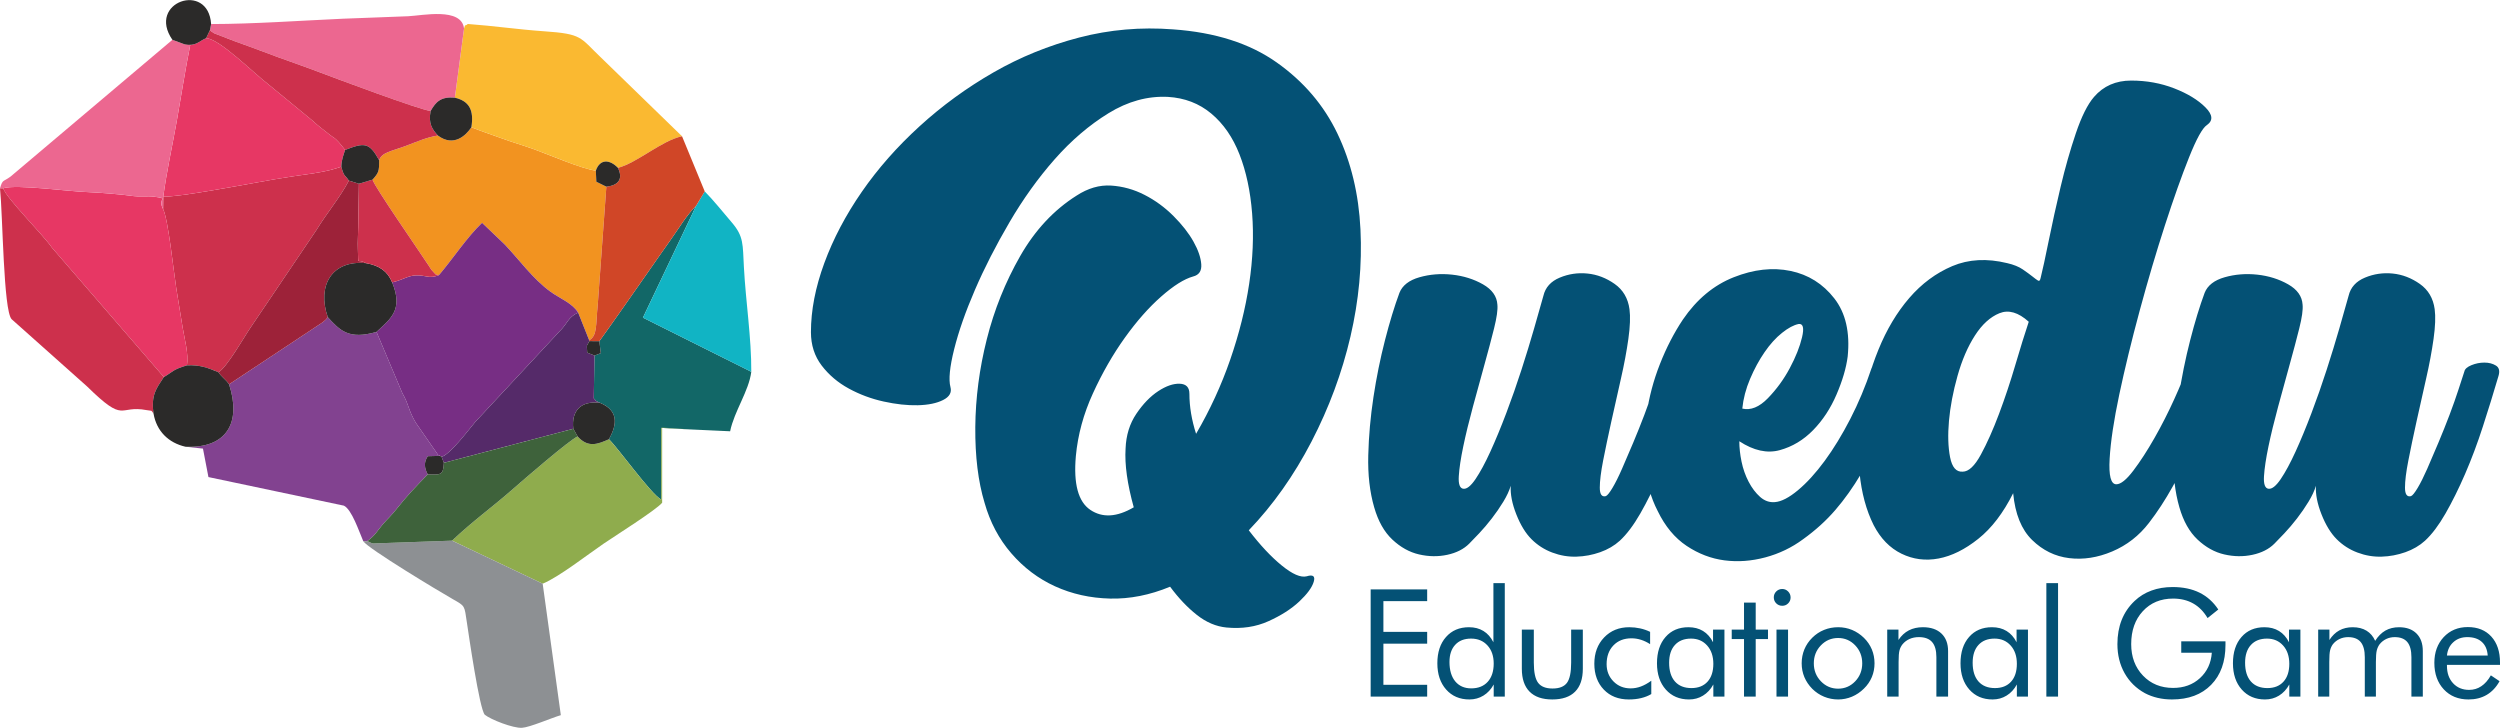 <?xml version="1.0" encoding="UTF-8"?>
<!DOCTYPE svg PUBLIC "-//W3C//DTD SVG 1.1//EN" "http://www.w3.org/Graphics/SVG/1.1/DTD/svg11.dtd">
<!-- Creator: CorelDRAW 2018 (64-Bit Evaluation Version) -->
<svg xmlns="http://www.w3.org/2000/svg" xml:space="preserve" width="1439px" height="419px" version="1.1" style="shape-rendering:geometricPrecision; text-rendering:geometricPrecision; image-rendering:optimizeQuality; fill-rule:evenodd; clip-rule:evenodd"
viewBox="0 0 1265.63 368.4"
 xmlns:xlink="http://www.w3.org/1999/xlink">
 <defs>
  <style type="text/css">
   <![CDATA[
    .fil10 {fill:#11B4C4}
    .fil5 {fill:#126767}
    .fil15 {fill:#2B2A29}
    .fil13 {fill:#3E623B}
    .fil12 {fill:#552A69}
    .fil2 {fill:#772E84}
    .fil0 {fill:#824290}
    .fil8 {fill:#8D9093}
    .fil7 {fill:#8FAC4D}
    .fil14 {fill:#9D2239}
    .fil4 {fill:#CD304C}
    .fil11 {fill:#D04627}
    .fil6 {fill:#E73764}
    .fil9 {fill:#EC6790}
    .fil1 {fill:#F29320}
    .fil3 {fill:#FAB931}
    .fil16 {fill:#045175;fill-rule:nonzero}
   ]]>
  </style>
 </defs>
 <g id="Layer_x0020_1">
  <g id="_1803681476576">
   <g>
    <path class="fil0" d="M115.96 194.5c6.26,19.1 -0.93,32.5 -22.02,31.61l8.81 0.94 2.77 14.41 68.57 14.47c4,1.92 7.63,12.97 9.83,18.03l2.05 -0.09c4.47,-3.37 4.62,-4.77 7.66,-8.28 2.93,-3.38 4.74,-4.89 7.36,-8.25 4.6,-5.91 10.1,-11.67 15.55,-17.23 -1.7,-3.29 -2.07,-6.02 0.01,-9.21l6.27 -0.17c-0.31,-0.18 -0.82,-0.69 -0.98,-0.41l-11.39 -16.42c-3.91,-6.65 -3.18,-8.67 -6.77,-14.95l-13.08 -30.98c-13.98,4.04 -18.41,-0.62 -24.66,-7.46 -1.35,1.64 -0.52,0.86 -2.57,2.58l-47.41 31.41z"/>
    <path class="fil1" d="M221.67 68.55c-5.7,0.88 -11.14,3.34 -16.27,5.27 -7.18,2.7 -12.17,3.21 -13.45,7.25 0.02,5.7 -0.26,6.32 -3.37,9.83 1.02,3.6 23.23,35.56 28.56,43.69 0.73,1.1 0.97,1.75 2.07,2.82 2.22,2.15 0.03,1 2.99,1.84 7.06,-8.3 14.12,-19.11 21.84,-26.51l11.56 11.05c7,7.33 14.18,17.4 23.13,23.86 4.65,3.36 11.01,5.75 13.96,10.53l5.59 14.03c4.22,-2.45 3.27,-7.73 4.33,-17.91l4.36 -59.85 -5.07 -2.51 -0.26 -5.6c-7.19,-0.93 -23.26,-7.93 -31.14,-10.78 -6.28,-2.29 -10.97,-3.54 -16.36,-5.54 -5.19,-1.93 -10.43,-3.6 -15.51,-5.64 -2.72,4.07 -8.89,10.18 -16.96,4.17z"/>
    <path class="fil2" d="M222.2 139.25c-5.29,2.01 -6.64,-0.15 -11.72,0.1 -4.2,0.21 -6.93,2.45 -11.96,3.53 5.81,14.07 -0.94,18.51 -7.92,25.09l13.08 30.98c3.59,6.28 2.86,8.3 6.77,14.95l11.39 16.42c0.16,-0.28 0.67,0.23 0.98,0.41l0.73 0.48c4.33,-1.21 13.67,-13.65 16.95,-17.56l42.89 -46.09c4.01,-3.93 4.06,-6.97 9.3,-9.38 -2.95,-4.78 -9.31,-7.17 -13.96,-10.53 -8.95,-6.46 -16.13,-16.53 -23.13,-23.86l-11.56 -11.05c-7.72,7.4 -14.78,18.21 -21.84,26.51z"/>
    <path class="fil3" d="M234.92 14.42l-4.64 34.98c7.13,1.68 9.79,6.13 8.35,14.98 5.08,2.04 10.32,3.71 15.51,5.64 5.39,2 10.08,3.25 16.36,5.54 7.88,2.85 23.95,9.85 31.14,10.78 2.08,-6.03 6.99,-5.78 11.2,-1.42 9.73,-2.52 22.21,-13.89 32.44,-15.99l-41.47 -40.28c-10.27,-9.79 -8.92,-11.54 -28.43,-12.88 -12.88,-0.89 -25.6,-2.75 -38.56,-3.69 -1.82,1.64 -1.02,-0.58 -1.9,2.34z"/>
    <path class="fil4" d="M82.66 99.44l-0.08 6.37c2.61,5.21 5.31,31.46 6.65,39.99 1.12,7.19 2.15,13.32 3.21,19.8 0.95,5.78 3.19,13.7 2.17,19.31 6.64,-0.39 11.13,1.44 15.96,3.48 4.35,-2.42 13.22,-18.26 16.56,-23.05l33.01 -48.86c5.27,-8.66 12.01,-16.55 16.48,-25.09 -2.02,-3.11 -2.42,-1.67 -3.83,-7.07 -7.71,2.77 -15.28,3.52 -23.59,4.75 -7.41,1.09 -12.81,2.1 -20.52,3.48 -7.73,1.38 -40.43,7.53 -46.02,6.89z"/>
    <path class="fil5" d="M303.42 172.69l0.73 6.05 -3.19 1.2 -0.36 21.68c1.89,1.8 -0.2,0.72 3.24,2.3 9.21,3.84 8.75,10.76 4.42,18.39 4.54,4.3 21.21,27.68 26.49,30.56l0 -36.31 14.45 0.77 20.43 0.95c2.05,-10.1 9.51,-20.4 10.71,-30.11l-54.86 -27.41 26.98 -56.74c-4.92,4.89 -8.69,11.4 -12.89,17.26 -4.3,6 -7.61,10.89 -11.9,16.99 -7.73,11 -16.32,23.43 -24.25,34.42z"/>
    <path class="fil6" d="M82.94 190.82c4.97,-2.83 4.02,-3.57 11.67,-5.91 1.02,-5.61 -1.22,-13.53 -2.17,-19.31 -1.06,-6.48 -2.09,-12.61 -3.21,-19.8 -1.34,-8.53 -4.04,-34.78 -6.65,-39.99 -3.1,-5.8 3.47,-5.19 -4.71,-6.31 -3.23,-0.45 -6.87,0.3 -11.81,-0.48 -4.03,-0.63 -16.68,-1.67 -20.86,-1.78 -10.21,-0.29 -36.58,-4.11 -43.6,-1.99 1.76,5.27 20.14,23.42 24.73,30.12l56.61 65.45z"/>
    <path class="fil6" d="M93.48 22.38l2.88 0.15c-2.66,13.03 -4.46,25.21 -6.87,38.73 -2.36,13.18 -5.01,24.95 -6.83,38.18 5.59,0.64 38.29,-5.51 46.02,-6.89 7.71,-1.38 13.11,-2.39 20.52,-3.48 8.31,-1.23 15.88,-1.98 23.59,-4.75 0.1,-3.75 1.23,-6.16 1.92,-8.46 -0.66,-0.85 -2.37,-3.05 -3.24,-3.99 -2.55,-2.75 -2.2,-1.83 -4.71,-3.86 -3.29,-2.65 -5.44,-4.09 -8.57,-7.03l-22.49 -18.48c-6.82,-5.15 -24.65,-23.01 -31.34,-23.24 -3.78,1.6 -5.12,4.24 -10.88,3.12z"/>
    <path class="fil7" d="M308.26 222.31c-5.76,2.58 -10.56,4.43 -15.84,-1.41 -4.1,1.73 -27.87,22.32 -32.67,26.54 -10.51,9.25 -20.26,16.13 -30.89,26.21l45.87 21.79c8.3,-3.42 22.95,-14.89 30.84,-20.26 5.85,-3.99 26.62,-17.05 29.65,-20.73l0 -38.06 13.98 0.94 -14.45 -0.77 0 36.31c-5.28,-2.88 -21.95,-26.26 -26.49,-30.56z"/>
    <path class="fil8" d="M274.73 295.44l-45.87 -21.79 -40.05 1.43c-0.33,-0.07 -0.74,-0.26 -1,-0.33l-1.84 -0.88 -2.05 0.09c2.46,3.76 38.47,25.41 45.24,29.26 6.54,3.71 5.87,3.19 7.22,12 0.86,5.63 6.32,43.68 9.04,46.56 3.04,2.47 14.32,6.88 18.84,6.61 4.03,-0.24 14.96,-5.03 19.66,-6.4l-9.19 -66.55z"/>
    <path class="fil4" d="M77.73 209.35c-1.33,-9.52 1.41,-12.7 5.21,-18.53l-56.61 -65.45c-4.59,-6.7 -22.97,-24.85 -24.73,-30.12l-1.6 0c1.42,13.48 1.71,61.85 5.88,66.28l38.2 34.05c19.66,19.27 15.58,9.22 30.18,11.99 2.92,0.55 2.05,-0.26 3.47,1.78z"/>
    <path class="fil9" d="M0 95.25l1.6 0c7.02,-2.12 33.39,1.7 43.6,1.99 4.18,0.11 16.83,1.15 20.86,1.78 4.94,0.78 8.58,0.03 11.81,0.48 8.18,1.12 1.61,0.51 4.71,6.31l0.08 -6.37c1.82,-13.23 4.47,-25 6.83,-38.18 2.41,-13.52 4.21,-25.7 6.87,-38.73l-2.88 -0.15 -6.2 -2.29 -81.95 69.25c-3.86,2.84 -3.95,1.25 -5.33,5.91z"/>
    <path class="fil9" d="M106.88 12.12l-0.58 3.06c0.68,0.67 0.54,0.7 2.15,1.64l10.51 4.05c4.77,1.79 9.09,3.2 14.11,5.15 9.12,3.54 18.49,6.61 28.2,10.31 8.4,3.19 51.23,19.24 56.74,19.8 2.67,-4.68 5.19,-7.35 12.27,-6.73l4.64 -34.98c-1.22,-10.92 -21.17,-6.58 -28.26,-6.26 -10.91,0.5 -22.01,0.77 -32.89,1.25 -21.94,0.99 -45.13,2.67 -66.89,2.71z"/>
    <path class="fil10" d="M352.46 104.02l-26.98 56.74 54.86 27.41c0.1,-17.03 -2.8,-35.54 -3.73,-52.84 -0.64,-11.82 -0.02,-15.64 -6.16,-22.8 -4.59,-5.36 -9.32,-11.3 -13.68,-15.69l-4.31 7.18z"/>
    <path class="fil11" d="M312.84 84.92c2.87,5.98 -0.12,8.89 -5.87,9.53l-4.36 59.85c-1.06,10.18 -0.11,15.46 -4.33,17.91l0.1 0.43 5.04 0.05c7.93,-10.99 16.52,-23.42 24.25,-34.42 4.29,-6.1 7.6,-10.99 11.9,-16.99 4.2,-5.86 7.97,-12.37 12.89,-17.26l4.31 -7.18 -11.49 -27.91c-10.23,2.1 -22.71,13.47 -32.44,15.99z"/>
    <path class="fil12" d="M223.55 231.21l1.17 3.03 65.52 -17.24c-1.1,-9.24 4.05,-14.39 13.6,-13.08 -3.44,-1.58 -1.35,-0.5 -3.24,-2.3l0.36 -21.68 -3.68 -1.48c-0.2,-4.86 -0.57,-2.51 1.1,-5.82l-0.1 -0.43 -5.59 -14.03c-5.24,2.41 -5.29,5.45 -9.3,9.38l-42.89 46.09c-3.28,3.91 -12.62,16.35 -16.95,17.56z"/>
    <path class="fil13" d="M224.72 234.24c-0.31,6.41 -1.71,6.07 -8.18,5.87 -5.45,5.56 -10.95,11.32 -15.55,17.23 -2.62,3.36 -4.43,4.87 -7.36,8.25 -3.04,3.51 -3.19,4.91 -7.66,8.28l1.84 0.88c0.26,0.07 0.67,0.26 1,0.33l40.05 -1.43c10.63,-10.08 20.38,-16.96 30.89,-26.21 4.8,-4.22 28.57,-24.81 32.67,-26.54l-2.18 -3.9 -65.52 17.24z"/>
    <path class="fil4" d="M104.36 19.26c6.69,0.23 24.52,18.09 31.34,23.24l22.49 18.48c3.13,2.94 5.28,4.38 8.57,7.03 2.51,2.03 2.16,1.11 4.71,3.86 0.87,0.94 2.58,3.14 3.24,3.99 9.9,-3.89 12.26,-3.79 17.24,5.21 1.28,-4.04 6.27,-4.55 13.45,-7.25 5.13,-1.93 10.57,-4.39 16.27,-5.27 -2.82,-3.1 -4.91,-5.98 -3.66,-12.42 -5.51,-0.56 -48.34,-16.61 -56.74,-19.8 -9.71,-3.7 -19.08,-6.77 -28.2,-10.31 -5.02,-1.95 -9.34,-3.36 -14.11,-5.15l-10.51 -4.05c-1.61,-0.94 -1.47,-0.97 -2.15,-1.64l-1.94 4.08z"/>
    <path class="fil14" d="M110.57 188.39c2.14,3 3.44,3.28 5.39,6.11l47.41 -31.41c2.05,-1.72 1.22,-0.94 2.57,-2.58 -5.54,-16.01 2.12,-28.97 19.28,-27.36 -4.86,-2.81 -3.61,2.25 -4.06,-7.26 -0.15,-3.22 0.15,-7.64 0.19,-11 0.1,-7.32 0.24,-14.63 0.35,-21.94l-5.08 -1.56c-4.47,8.54 -11.21,16.43 -16.48,25.09l-33.01 48.86c-3.34,4.79 -12.21,20.63 -16.56,23.05z"/>
    <path class="fil15" d="M82.94 190.82c-3.8,5.83 -6.54,9.01 -5.21,18.53 1.53,8.84 7.53,14.79 16.21,16.76 21.09,0.89 28.28,-12.51 22.02,-31.61 -1.95,-2.83 -3.25,-3.11 -5.39,-6.11 -4.83,-2.04 -9.32,-3.87 -15.96,-3.48 -7.65,2.34 -6.7,3.08 -11.67,5.91z"/>
    <path class="fil15" d="M165.94 160.51c6.25,6.84 10.68,11.5 24.66,7.46 6.98,-6.58 13.73,-11.02 7.92,-25.09 -2.26,-5.52 -6.34,-8.53 -13.3,-9.73 -17.16,-1.61 -24.82,11.35 -19.28,27.36z"/>
    <path class="fil4" d="M181.7 92.95c-0.11,7.31 -0.25,14.62 -0.35,21.94 -0.04,3.36 -0.34,7.78 -0.19,11 0.45,9.51 -0.8,4.45 4.06,7.26 6.96,1.2 11.04,4.21 13.3,9.73 5.03,-1.08 7.76,-3.32 11.96,-3.53 5.08,-0.25 6.43,1.91 11.72,-0.1 -2.96,-0.84 -0.77,0.31 -2.99,-1.84 -1.1,-1.07 -1.34,-1.72 -2.07,-2.82 -5.33,-8.13 -27.54,-40.09 -28.56,-43.69l-6.88 2.05z"/>
    <path class="fil15" d="M87.28 20.09l6.2 2.29c5.76,1.12 7.1,-1.52 10.88,-3.12l1.94 -4.08 0.58 -3.06c-1.44,-21.83 -32.76,-11.09 -19.6,7.97z"/>
    <path class="fil15" d="M218.01 56.13c-1.25,6.44 0.84,9.32 3.66,12.42 8.07,6.01 14.24,-0.1 16.96,-4.17 1.44,-8.85 -1.22,-13.3 -8.35,-14.98 -7.08,-0.62 -9.6,2.05 -12.27,6.73z"/>
    <path class="fil15" d="M290.24 217l2.18 3.9c5.28,5.84 10.08,3.99 15.84,1.41 4.33,-7.63 4.79,-14.55 -4.42,-18.39 -9.55,-1.31 -14.7,3.84 -13.6,13.08z"/>
    <path class="fil15" d="M174.71 75.86c-0.69,2.3 -1.82,4.71 -1.92,8.46 1.41,5.4 1.81,3.96 3.83,7.07l5.08 1.56 6.88 -2.05c3.11,-3.51 3.39,-4.13 3.37,-9.83 -4.98,-9 -7.34,-9.1 -17.24,-5.21z"/>
    <path class="fil15" d="M301.64 86.34l0.26 5.6 5.07 2.51c5.75,-0.64 8.74,-3.55 5.87,-9.53 -4.21,-4.36 -9.12,-4.61 -11.2,1.42z"/>
    <path class="fil15" d="M216.54 240.11c6.47,0.2 7.87,0.54 8.18,-5.87l-1.17 -3.03 -0.73 -0.48 -6.27 0.17c-2.08,3.19 -1.71,5.92 -0.01,9.21z"/>
    <path class="fil15" d="M300.96 179.94l3.19 -1.2 -0.73 -6.05 -5.04 -0.05c-1.67,3.31 -1.3,0.96 -1.1,5.82l3.68 1.48z"/>
   </g>
   <g>
    <path class="fil16" d="M602.14 199.27c0,6.52 1.13,13.28 3.38,20.29 7.02,-12.02 12.78,-24.54 17.29,-37.57 4.5,-13.02 7.7,-25.8 9.58,-38.32 1.88,-12.52 2.38,-24.42 1.5,-35.69 -0.88,-11.27 -3.01,-21.23 -6.39,-29.87 -3.38,-8.64 -8.14,-15.53 -14.27,-20.66 -6.14,-5.14 -13.47,-7.95 -21.98,-8.46 -10.27,-0.5 -20.29,2.26 -30.06,8.27 -9.77,6.01 -18.85,13.78 -27.24,23.29 -8.39,9.52 -16.03,20.17 -22.91,31.94 -6.89,11.77 -12.72,23.17 -17.47,34.19 -4.76,11.02 -8.27,21.04 -10.52,30.05 -2.26,9.02 -2.88,15.41 -1.88,19.16 0.75,2.76 -0.5,4.95 -3.76,6.58 -3.25,1.63 -7.51,2.5 -12.77,2.63 -5.26,0.12 -11.02,-0.5 -17.28,-1.88 -6.27,-1.38 -12.15,-3.57 -17.66,-6.58 -5.51,-3 -10.08,-6.88 -13.72,-11.64 -3.63,-4.76 -5.44,-10.4 -5.44,-16.91 0,-11.02 2.25,-22.66 6.76,-34.94 4.51,-12.27 10.83,-24.29 18.97,-36.06 8.14,-11.78 17.91,-22.86 29.31,-33.26 11.39,-10.39 23.85,-19.47 37.38,-27.23 13.52,-7.77 27.99,-13.65 43.39,-17.66 15.41,-4.01 31.25,-5.38 47.53,-4.13 21.29,1.5 38.76,7.07 52.41,16.72 13.65,9.64 23.92,21.66 30.8,36.06 6.89,14.4 10.77,30.56 11.65,48.47 0.88,17.91 -0.81,36 -5.07,54.29 -4.26,18.28 -10.83,36 -19.72,53.16 -8.9,17.15 -19.48,32.12 -31.75,44.89 5.76,7.52 11.33,13.47 16.72,17.85 5.38,4.38 9.58,6.2 12.58,5.45 3.26,-1.01 4.45,-0.07 3.57,2.81 -0.87,2.88 -3.32,6.2 -7.32,9.96 -4.01,3.76 -9.21,7.08 -15.6,9.96 -6.38,2.88 -13.46,3.94 -21.22,3.19 -5.26,-0.5 -10.27,-2.63 -15.03,-6.39 -4.76,-3.75 -9.27,-8.51 -13.53,-14.27 -10.26,4.25 -20.41,6.26 -30.43,6.01 -10.02,-0.25 -19.28,-2.32 -27.8,-6.2 -8.51,-3.88 -15.9,-9.46 -22.16,-16.72 -6.27,-7.26 -10.77,-15.78 -13.53,-25.55 -3.26,-10.77 -4.82,-23.54 -4.7,-38.32 0.13,-14.78 2.07,-29.62 5.83,-44.52 3.75,-14.9 9.39,-28.93 16.9,-42.08 7.52,-13.15 17.04,-23.35 28.56,-30.62 5.76,-3.75 11.58,-5.44 17.47,-5.07 5.88,0.38 11.52,1.94 16.9,4.7 5.39,2.75 10.27,6.32 14.66,10.7 4.38,4.39 7.76,8.71 10.14,12.97 2.38,4.25 3.69,8.07 3.94,11.46 0.25,3.38 -1.12,5.44 -4.13,6.19 -4.51,1.26 -9.89,4.64 -16.15,10.15 -6.27,5.51 -12.4,12.46 -18.41,20.85 -6.01,8.39 -11.4,17.78 -16.16,28.18 -4.76,10.39 -7.64,20.97 -8.64,31.74 -1.25,14.03 1.19,23.11 7.33,27.24 6.13,4.13 13.46,3.7 21.98,-1.31 -3.26,-11.78 -4.64,-21.67 -4.14,-29.68 0.25,-6.77 2.07,-12.65 5.45,-17.66 3.38,-5.01 7.08,-8.83 11.08,-11.46 4.01,-2.63 7.64,-3.88 10.9,-3.76 3.25,0.13 4.88,1.82 4.88,5.07zm222.79 -42.82c0.5,3.75 0.31,8.76 -0.56,15.02 -0.88,6.26 -2.13,12.96 -3.76,20.1 -1.63,7.14 -3.26,14.4 -4.88,21.79 -1.63,7.39 -3.01,13.97 -4.14,19.73 -1.12,5.76 -1.69,10.33 -1.69,13.71 0,3.38 1.01,4.82 3.01,4.32 0.75,-0.25 1.88,-1.63 3.38,-4.13 1.5,-2.51 3.13,-5.76 4.88,-9.77 1.76,-4.01 3.64,-8.39 5.64,-13.15 2,-4.76 3.88,-9.45 5.64,-14.09 1.75,-4.63 3.25,-8.89 4.5,-12.77 1.26,-3.88 2.26,-6.95 3.01,-9.21 0.25,-1.25 1.44,-2.31 3.57,-3.19 2.13,-0.88 4.32,-1.31 6.57,-1.31 2.26,0 4.2,0.5 5.83,1.5 1.63,1 2.06,2.75 1.31,5.26 -2.5,8.51 -5.13,17.03 -7.89,25.54 -2.75,8.52 -5.76,16.54 -9.01,24.05 -3.26,7.51 -6.58,14.21 -9.96,20.1 -3.38,5.89 -6.83,10.46 -10.33,13.71 -2.76,2.51 -6.08,4.45 -9.96,5.83 -3.88,1.37 -7.89,2.13 -12.02,2.25 -4.13,0.13 -8.2,-0.56 -12.21,-2.07 -4.01,-1.5 -7.51,-3.75 -10.52,-6.76 -3.01,-3 -5.57,-7.2 -7.7,-12.59 -2.13,-5.38 -3.07,-10.2 -2.82,-14.46 -0.75,2.51 -2,5.2 -3.76,8.08 -1.75,2.88 -3.69,5.7 -5.82,8.45 -2.13,2.76 -4.26,5.26 -6.39,7.52 -2.13,2.25 -3.82,4 -5.07,5.26 -2.75,2.75 -6.45,4.63 -11.08,5.63 -4.64,1 -9.39,0.94 -14.28,-0.19 -4.88,-1.12 -9.39,-3.63 -13.52,-7.51 -4.14,-3.88 -7.2,-9.33 -9.21,-16.34 -2.25,-7.77 -3.25,-16.53 -3,-26.3 0.25,-9.77 1.12,-19.6 2.63,-29.5 1.5,-9.89 3.44,-19.47 5.82,-28.74 2.38,-9.26 4.82,-17.28 7.33,-24.04 1.5,-3.76 4.88,-6.39 10.14,-7.89 5.26,-1.5 10.77,-1.94 16.53,-1.32 5.76,0.63 10.96,2.26 15.59,4.89 4.63,2.63 7.08,6.07 7.33,10.33 0.25,2.51 -0.32,6.51 -1.69,12.02 -1.38,5.51 -3.01,11.65 -4.89,18.41 -1.88,6.76 -3.82,13.84 -5.82,21.23 -2,7.39 -3.63,14.09 -4.88,20.1 -1.26,6.01 -2.01,11.02 -2.26,15.03 -0.25,4 0.5,6.13 2.26,6.38 1.75,0.25 3.81,-1.37 6.2,-4.88 2.37,-3.51 4.88,-8.14 7.51,-13.9 2.63,-5.76 5.32,-12.27 8.08,-19.54 2.75,-7.26 5.32,-14.59 7.7,-21.98 2.38,-7.38 4.51,-14.33 6.38,-20.85 1.88,-6.51 3.45,-12.02 4.7,-16.53 1,-4.25 3.76,-7.32 8.27,-9.2 4.5,-1.88 9.2,-2.57 14.08,-2.07 4.89,0.5 9.46,2.26 13.72,5.26 4.26,3.01 6.76,7.26 7.51,12.78zm55.6 66.87c0,3.26 0.38,6.7 1.13,10.33 0.75,3.63 1.94,7.01 3.57,10.14 1.63,3.14 3.57,5.7 5.82,7.71 2.26,2 4.76,2.88 7.52,2.63 3.25,-0.25 7.14,-2.26 11.64,-6.01 4.51,-3.76 9.02,-8.71 13.53,-14.84 4.51,-6.14 8.83,-13.22 12.96,-21.23 4.13,-8.02 7.7,-16.53 10.71,-25.55 0.75,-2 2.13,-3.19 4.13,-3.57 2.01,-0.37 4.13,-0.31 6.39,0.19 2.25,0.5 4.13,1.31 5.63,2.44 1.51,1.13 2.13,2.19 1.88,3.19 -4.26,10.52 -8.2,19.98 -11.83,28.37 -3.63,8.39 -7.45,15.97 -11.46,22.73 -4.01,6.76 -8.33,12.84 -12.96,18.22 -4.64,5.39 -10.08,10.33 -16.35,14.84 -5.76,4.26 -12.14,7.33 -19.16,9.21 -7.01,1.87 -13.9,2.38 -20.66,1.5 -6.76,-0.88 -13.15,-3.32 -19.16,-7.33 -6.01,-4.01 -10.9,-9.89 -14.65,-17.65 -3.51,-6.77 -5.64,-14.41 -6.39,-22.92 -0.75,-8.52 -0.5,-17.16 0.75,-25.93 1.25,-8.76 3.51,-17.28 6.77,-25.54 3.25,-8.27 7.13,-15.78 11.64,-22.55 7.01,-10.26 15.59,-17.4 25.74,-21.41 10.14,-4.01 19.72,-5.07 28.74,-3.19 9.01,1.87 16.4,6.51 22.16,13.9 5.76,7.39 8.02,17.22 6.77,29.49 -0.75,5.76 -2.63,12.15 -5.64,19.16 -3,7.01 -6.95,13.02 -11.83,18.03 -4.89,5.01 -10.52,8.39 -16.91,10.15 -6.39,1.75 -13.21,0.25 -20.48,-4.51zm30.06 -59.36c-2.5,0.5 -5.32,2 -8.45,4.51 -3.13,2.5 -6.08,5.76 -8.83,9.77 -2.76,4 -5.2,8.51 -7.33,13.52 -2.13,5.01 -3.44,10.02 -3.94,15.03 4.26,1 8.58,-0.75 12.96,-5.26 4.38,-4.51 8.08,-9.58 11.08,-15.22 3.01,-5.63 5.07,-10.83 6.2,-15.59 1.13,-4.76 0.56,-7.01 -1.69,-6.76zm206.63 -100.69c-2.25,1.5 -5.26,6.95 -9.01,16.34 -3.76,9.4 -7.83,20.86 -12.21,34.38 -4.39,13.53 -8.64,27.93 -12.78,43.21 -4.13,15.27 -7.57,29.43 -10.33,42.45 -2.75,13.02 -4.38,23.86 -4.88,32.5 -0.5,8.64 0.62,12.96 3.38,12.96 2.25,0 5.13,-2.32 8.64,-6.95 3.51,-4.63 7.08,-10.14 10.71,-16.53 3.63,-6.39 6.95,-12.9 9.95,-19.54 3.01,-6.64 5.14,-11.83 6.39,-15.59 0.75,-2 2.13,-3.32 4.13,-3.94 2.01,-0.63 4.07,-0.76 6.2,-0.38 2.13,0.38 3.95,1.19 5.45,2.44 1.5,1.25 2,2.76 1.5,4.51 -1.5,5.01 -3.44,10.71 -5.82,17.09 -2.38,6.39 -5.14,12.97 -8.27,19.73 -3.13,6.76 -6.57,13.52 -10.33,20.29 -3.76,6.76 -7.76,12.9 -12.02,18.41 -5.01,6.51 -11.21,11.33 -18.6,14.46 -7.39,3.13 -14.65,4.26 -21.79,3.38 -7.14,-0.87 -13.4,-3.94 -18.78,-9.2 -5.39,-5.26 -8.58,-13.15 -9.58,-23.67 -5.01,10.02 -10.9,17.72 -17.66,23.1 -6.76,5.39 -13.46,8.71 -20.1,9.96 -6.64,1.25 -12.9,0.44 -18.79,-2.44 -5.88,-2.88 -10.58,-7.7 -14.08,-14.47 -3.76,-7.51 -6.14,-16.34 -7.14,-26.48 -1,-10.15 -0.69,-20.54 0.94,-31.19 1.63,-10.64 4.51,-21.04 8.64,-31.18 4.13,-10.14 9.33,-18.85 15.59,-26.11 6.26,-7.26 13.52,-12.65 21.79,-16.16 8.27,-3.5 17.53,-4 27.8,-1.5 3.26,0.75 5.89,1.82 7.89,3.19 2,1.38 3.63,2.57 4.89,3.57 1.25,1.01 2.19,1.7 2.81,2.07 0.63,0.38 1.07,-0.06 1.32,-1.31 1,-4.01 2.38,-10.34 4.13,-18.98 1.75,-8.64 3.76,-17.72 6.01,-27.24 2.26,-9.51 4.82,-18.53 7.7,-27.05 2.88,-8.51 5.95,-14.65 9.21,-18.41 4.76,-5.5 11.02,-8.26 18.78,-8.26 7.77,0 15.03,1.31 21.79,3.94 6.77,2.63 12.03,5.83 15.78,9.59 3.76,3.75 4.01,6.76 0.75,9.01zm-123.6 175.45c3.01,0 6.07,-2.88 9.2,-8.64 3.13,-5.76 6.2,-12.65 9.21,-20.66 3,-8.02 5.76,-16.28 8.26,-24.8 2.51,-8.51 4.76,-15.78 6.77,-21.79 -5.26,-4.76 -10.21,-6.2 -14.84,-4.32 -4.64,1.88 -8.77,5.64 -12.4,11.27 -3.63,5.64 -6.58,12.46 -8.83,20.48 -2.25,8.01 -3.69,15.59 -4.32,22.73 -0.63,7.14 -0.44,13.27 0.56,18.41 1,5.13 3.13,7.57 6.39,7.32zm238.94 -82.27c0.5,3.75 0.32,8.76 -0.56,15.02 -0.88,6.26 -2.13,12.96 -3.76,20.1 -1.63,7.14 -3.25,14.4 -4.88,21.79 -1.63,7.39 -3.01,13.97 -4.13,19.73 -1.13,5.76 -1.7,10.33 -1.7,13.71 0,3.38 1.01,4.82 3.01,4.32 0.75,-0.25 1.88,-1.63 3.38,-4.13 1.5,-2.51 3.13,-5.76 4.89,-9.77 1.75,-4.01 3.63,-8.39 5.63,-13.15 2,-4.76 3.88,-9.45 5.64,-14.09 1.75,-4.63 3.25,-8.89 4.51,-12.77 1.25,-3.88 2.25,-6.95 3,-9.21 0.25,-1.25 1.44,-2.31 3.57,-3.19 2.13,-0.88 4.32,-1.31 6.58,-1.31 2.25,0 4.19,0.5 5.82,1.5 1.63,1 2.06,2.75 1.31,5.26 -2.5,8.51 -5.13,17.03 -7.89,25.54 -2.75,8.52 -5.76,16.54 -9.01,24.05 -3.26,7.51 -6.58,14.21 -9.96,20.1 -3.38,5.89 -6.82,10.46 -10.33,13.71 -2.76,2.51 -6.07,4.45 -9.96,5.83 -3.88,1.37 -7.89,2.13 -12.02,2.25 -4.13,0.13 -8.2,-0.56 -12.21,-2.07 -4.01,-1.5 -7.51,-3.75 -10.52,-6.76 -3,-3 -5.57,-7.2 -7.7,-12.59 -2.13,-5.38 -3.07,-10.2 -2.82,-14.46 -0.75,2.51 -2,5.2 -3.76,8.08 -1.75,2.88 -3.69,5.7 -5.82,8.45 -2.13,2.76 -4.26,5.26 -6.39,7.52 -2.12,2.25 -3.82,4 -5.07,5.26 -2.75,2.75 -6.45,4.63 -11.08,5.63 -4.63,1 -9.39,0.94 -14.28,-0.19 -4.88,-1.12 -9.39,-3.63 -13.52,-7.51 -4.13,-3.88 -7.2,-9.33 -9.21,-16.34 -2.25,-7.77 -3.25,-16.53 -3,-26.3 0.25,-9.77 1.13,-19.6 2.63,-29.5 1.5,-9.89 3.44,-19.47 5.82,-28.74 2.38,-9.26 4.82,-17.28 7.33,-24.04 1.5,-3.76 4.88,-6.39 10.14,-7.89 5.26,-1.5 10.77,-1.94 16.53,-1.32 5.76,0.63 10.96,2.26 15.59,4.89 4.64,2.63 7.08,6.07 7.33,10.33 0.25,2.51 -0.31,6.51 -1.69,12.02 -1.38,5.51 -3.01,11.65 -4.89,18.41 -1.87,6.76 -3.81,13.84 -5.82,21.23 -2,7.39 -3.63,14.09 -4.88,20.1 -1.25,6.01 -2.01,11.02 -2.26,15.03 -0.25,4 0.5,6.13 2.26,6.38 1.75,0.25 3.82,-1.37 6.2,-4.88 2.38,-3.51 4.88,-8.14 7.51,-13.9 2.63,-5.76 5.32,-12.27 8.08,-19.54 2.75,-7.26 5.32,-14.59 7.7,-21.98 2.38,-7.38 4.51,-14.33 6.39,-20.85 1.87,-6.51 3.44,-12.02 4.69,-16.53 1,-4.25 3.76,-7.32 8.27,-9.2 4.51,-1.88 9.2,-2.57 14.09,-2.07 4.88,0.5 9.45,2.26 13.71,5.26 4.26,3.01 6.76,7.26 7.51,12.78z"/>
    <path class="fil16" d="M693.9 352.6l0 -54.26 28.61 0 0 5.92 -22.16 0 0 15.56 22.16 0 0 5.99 -22.16 0 0 20.8 22.16 0 0 5.99 -28.61 0zm62.29 -16.77c0,-3.78 -1.05,-6.83 -3.15,-9.13 -2.1,-2.31 -4.87,-3.47 -8.31,-3.47 -3.43,0 -6.11,1.05 -8.03,3.15 -1.94,2.1 -2.9,5 -2.9,8.7 0,4.18 0.98,7.45 2.92,9.81 1.97,2.36 4.66,3.54 8.09,3.54 3.56,0 6.35,-1.12 8.36,-3.34 2.01,-2.21 3.02,-5.31 3.02,-9.26zm5.61 -40.67l0 57.44 -5.61 0 0 -6.13c-1.34,2.44 -3.06,4.31 -5.19,5.61 -2.12,1.31 -4.5,1.96 -7.12,1.96 -4.87,0 -8.79,-1.67 -11.76,-5.02 -2.97,-3.35 -4.46,-7.78 -4.46,-13.29 0,-5.55 1.45,-9.99 4.37,-13.29 2.91,-3.32 6.79,-4.97 11.64,-4.97 2.81,0 5.26,0.63 7.33,1.91 2.08,1.27 3.75,3.18 5.04,5.7l0 -29.92 5.76 0zm14.7 23.52l0 16.7c0,4.86 0.72,8.27 2.16,10.21 1.46,1.94 3.89,2.91 7.33,2.91 3.42,0 5.85,-0.96 7.28,-2.87 1.42,-1.92 2.13,-5.33 2.13,-10.25l0 -16.7 5.91 0 0 19.81c0,5.11 -1.3,8.98 -3.92,11.61 -2.61,2.63 -6.47,3.94 -11.56,3.94 -5.03,0 -8.86,-1.31 -11.48,-3.96 -2.62,-2.64 -3.92,-6.51 -3.92,-11.59l0 -19.81 6.07 0zm59.47 25.88l0 6.75c-1.53,0.91 -3.25,1.59 -5.18,2.05 -1.9,0.46 -3.98,0.68 -6.21,0.68 -5.23,0 -9.44,-1.65 -12.64,-4.98 -3.2,-3.33 -4.81,-7.69 -4.81,-13.1 0,-5.44 1.66,-9.88 4.97,-13.32 3.31,-3.45 7.55,-5.17 12.71,-5.17 1.87,0 3.71,0.2 5.5,0.59 1.8,0.39 3.48,0.98 5.06,1.75l0 6.23c-1.48,-0.96 -3.01,-1.69 -4.59,-2.2 -1.58,-0.5 -3.19,-0.76 -4.82,-0.76 -3.8,0 -6.86,1.19 -9.15,3.58 -2.3,2.38 -3.46,5.55 -3.46,9.5 0,3.49 1.16,6.4 3.47,8.75 2.31,2.34 5.21,3.52 8.69,3.52 1.75,0 3.48,-0.32 5.16,-0.94 1.68,-0.62 3.44,-1.59 5.3,-2.93zm31.41 -8.58c0,-3.83 -1.05,-6.92 -3.13,-9.24 -2.09,-2.34 -4.81,-3.51 -8.17,-3.51 -3.48,0 -6.2,1.08 -8.15,3.23 -1.96,2.15 -2.93,5.15 -2.93,9 0,4.1 0.98,7.26 2.94,9.48 1.96,2.22 4.76,3.34 8.36,3.34 3.46,0 6.18,-1.08 8.14,-3.24 1.96,-2.16 2.94,-5.19 2.94,-9.06zm5.62 -17.3l0 33.92 -5.62 0 0 -6.15c-1.35,2.47 -3.1,4.35 -5.21,5.64 -2.11,1.31 -4.48,1.95 -7.09,1.95 -4.86,0 -8.79,-1.67 -11.77,-5.02 -2.97,-3.35 -4.46,-7.78 -4.46,-13.29 0,-5.58 1.44,-10.02 4.34,-13.32 2.88,-3.3 6.75,-4.94 11.6,-4.94 2.83,0 5.3,0.63 7.38,1.91 2.09,1.27 3.78,3.18 5.06,5.7l0 -6.4 5.77 0zm9.91 4.78l-6.22 0 0 -4.78 6.22 0 0 -13.66 5.92 0 0 13.66 6.22 0 0 4.78 -6.22 0 0 29.14 -5.92 0 0 -29.14zm15.08 -21.12c0,-1.15 0.41,-2.15 1.24,-2.98 0.83,-0.83 1.84,-1.24 3.03,-1.24 1.15,0 2.15,0.41 2.99,1.26 0.82,0.84 1.24,1.85 1.24,3.04 0,1.16 -0.41,2.16 -1.23,2.97 -0.81,0.82 -1.82,1.23 -3,1.23 -1.19,0 -2.2,-0.41 -3.03,-1.23 -0.83,-0.81 -1.24,-1.84 -1.24,-3.05zm1.36 50.26l0 -33.92 5.85 0 0 33.92 -5.85 0zm18.9 -16.84c0,3.57 1.2,6.61 3.59,9.09 2.4,2.49 5.31,3.73 8.71,3.73 3.39,0 6.28,-1.24 8.66,-3.73 2.36,-2.48 3.55,-5.52 3.55,-9.09 0,-3.58 -1.19,-6.62 -3.55,-9.1 -2.38,-2.49 -5.27,-3.73 -8.66,-3.73 -3.42,0 -6.33,1.24 -8.72,3.73 -2.39,2.48 -3.58,5.52 -3.58,9.1zm-6.15 -0.03c0,-2.49 0.46,-4.84 1.37,-7.06 0.92,-2.2 2.25,-4.17 4.01,-5.9 1.76,-1.74 3.74,-3.05 5.97,-3.95 2.22,-0.9 4.59,-1.35 7.12,-1.35 2.46,0 4.8,0.45 7.02,1.36 2.21,0.93 4.21,2.25 6.02,4.01 1.75,1.71 3.08,3.66 4.01,5.87 0.91,2.21 1.36,4.55 1.36,7.02 0,2.48 -0.45,4.81 -1.36,6.99 -0.93,2.19 -2.26,4.14 -4.01,5.83 -1.81,1.79 -3.82,3.14 -6.06,4.09 -2.24,0.93 -4.57,1.4 -6.98,1.4 -2.51,0 -4.87,-0.47 -7.11,-1.39 -2.24,-0.92 -4.22,-2.25 -5.98,-3.98 -1.76,-1.79 -3.09,-3.76 -4.01,-5.93 -0.91,-2.18 -1.37,-4.51 -1.37,-7.01zm43.31 16.87l0 -33.92 5.69 0 0 5.24c1.45,-2.18 3.21,-3.8 5.26,-4.86 2.05,-1.06 4.43,-1.59 7.11,-1.59 4.01,0 7.13,1.06 9.37,3.18 2.25,2.13 3.38,5.09 3.38,8.87l0 23.08 -5.92 0 0 -19.97c0,-3.44 -0.72,-5.98 -2.17,-7.65 -1.45,-1.67 -3.68,-2.5 -6.69,-2.5 -1.73,0 -3.31,0.31 -4.73,0.94 -1.41,0.64 -2.59,1.52 -3.54,2.68 -0.71,0.89 -1.23,1.91 -1.53,3.04 -0.32,1.14 -0.47,3.11 -0.47,5.93l0 17.53 -5.76 0zm65.63 -16.62c0,-3.83 -1.04,-6.92 -3.13,-9.24 -2.09,-2.34 -4.81,-3.51 -8.17,-3.51 -3.48,0 -6.2,1.08 -8.15,3.23 -1.96,2.15 -2.93,5.15 -2.93,9 0,4.1 0.99,7.26 2.95,9.48 1.96,2.22 4.75,3.34 8.36,3.34 3.45,0 6.17,-1.08 8.13,-3.24 1.96,-2.16 2.94,-5.19 2.94,-9.06zm5.62 -17.3l0 33.92 -5.62 0 0 -6.15c-1.35,2.47 -3.09,4.35 -5.21,5.64 -2.11,1.31 -4.47,1.95 -7.09,1.95 -4.86,0 -8.79,-1.67 -11.76,-5.02 -2.97,-3.35 -4.47,-7.78 -4.47,-13.29 0,-5.58 1.44,-10.02 4.34,-13.32 2.88,-3.3 6.75,-4.94 11.6,-4.94 2.83,0 5.3,0.63 7.38,1.91 2.09,1.27 3.79,3.18 5.06,5.7l0 -6.4 5.77 0zm9.31 33.92l0 -57.44 5.92 0 0 57.44 -5.92 0zm68.29 -28l22.39 0 0 1.81c0,8.55 -2.42,15.29 -7.26,20.22 -4.84,4.95 -11.46,7.41 -19.83,7.41 -2.56,0 -4.98,-0.26 -7.29,-0.81 -2.31,-0.54 -4.45,-1.34 -6.4,-2.37 -4.45,-2.44 -7.87,-5.82 -10.3,-10.13 -2.42,-4.32 -3.63,-9.21 -3.63,-14.7 0,-4.52 0.72,-8.6 2.16,-12.24 1.45,-3.65 3.63,-6.86 6.55,-9.62 2.44,-2.32 5.29,-4.08 8.53,-5.26 3.23,-1.19 6.81,-1.78 10.75,-1.78 5.21,0 9.72,0.95 13.55,2.83 3.84,1.89 7.01,4.73 9.53,8.54l-5.42 4.34c-1.94,-3.29 -4.37,-5.76 -7.29,-7.4 -2.91,-1.64 -6.3,-2.47 -10.15,-2.47 -6.29,0 -11.42,2.13 -15.34,6.38 -3.93,4.25 -5.89,9.81 -5.89,16.68 0,6.47 2,11.79 5.98,15.95 3.98,4.15 9.07,6.22 15.24,6.22 5.44,0 9.97,-1.64 13.58,-4.95 3.62,-3.3 5.63,-7.6 6.02,-12.88l-15.48 0 0 -5.77zm54.7 11.38c0,-3.83 -1.05,-6.92 -3.13,-9.24 -2.09,-2.34 -4.81,-3.51 -8.17,-3.51 -3.48,0 -6.2,1.08 -8.15,3.23 -1.96,2.15 -2.93,5.15 -2.93,9 0,4.1 0.98,7.26 2.94,9.48 1.96,2.22 4.76,3.34 8.36,3.34 3.46,0 6.18,-1.08 8.13,-3.24 1.97,-2.16 2.95,-5.19 2.95,-9.06zm5.62 -17.3l0 33.92 -5.62 0 0 -6.15c-1.35,2.47 -3.1,4.35 -5.21,5.64 -2.11,1.31 -4.48,1.95 -7.09,1.95 -4.86,0 -8.79,-1.67 -11.77,-5.02 -2.97,-3.35 -4.46,-7.78 -4.46,-13.29 0,-5.58 1.44,-10.02 4.34,-13.32 2.88,-3.3 6.75,-4.94 11.6,-4.94 2.83,0 5.29,0.63 7.38,1.91 2.09,1.27 3.78,3.18 5.06,5.7l0 -6.4 5.77 0zm56.2 33.92l0 -19.97c0,-3.44 -0.69,-5.98 -2.07,-7.65 -1.38,-1.67 -3.51,-2.5 -6.36,-2.5 -1.56,0 -3,0.31 -4.32,0.94 -1.31,0.64 -2.44,1.52 -3.35,2.68 -0.66,0.89 -1.14,1.93 -1.44,3.12 -0.29,1.18 -0.44,3.13 -0.44,5.85l0 17.53 -5.62 0 0 -19.97c0,-3.44 -0.69,-5.98 -2.07,-7.65 -1.38,-1.67 -3.51,-2.5 -6.36,-2.5 -1.56,0 -3.01,0.31 -4.35,0.94 -1.35,0.64 -2.47,1.52 -3.39,2.68 -0.64,0.88 -1.1,1.88 -1.38,3 -0.29,1.14 -0.43,3.14 -0.43,5.97l0 17.53 -5.62 0 0 -33.92 5.69 0 0 5.24c1.41,-2.18 3.09,-3.8 5.04,-4.86 1.94,-1.06 4.2,-1.59 6.74,-1.59 2.74,0 5.08,0.58 7,1.75 1.93,1.18 3.38,2.9 4.38,5.14 1.46,-2.31 3.18,-4.05 5.16,-5.19 2,-1.13 4.3,-1.7 6.92,-1.7 3.78,0 6.73,1.06 8.85,3.18 2.13,2.13 3.19,5.09 3.19,8.87l0 23.08 -5.77 0zm38.63 -20.79c-0.21,-2.99 -1.19,-5.29 -2.99,-6.91 -1.78,-1.62 -4.23,-2.42 -7.35,-2.42 -2.82,0 -5.17,0.84 -7.04,2.54 -1.89,1.68 -2.97,3.94 -3.26,6.79l20.64 0zm6.22 4.7l-26.86 0 0 0.52c0,3.63 1.03,6.57 3.11,8.81 2.07,2.23 4.78,3.35 8.12,3.35 2.26,0 4.32,-0.61 6.14,-1.84 1.84,-1.21 3.46,-3.06 4.86,-5.52l4.4 2.96c-1.69,3.06 -3.87,5.37 -6.51,6.93 -2.64,1.55 -5.71,2.32 -9.2,2.32 -5.16,0 -9.33,-1.7 -12.52,-5.11 -3.18,-3.41 -4.78,-7.89 -4.78,-13.42 0,-5.31 1.58,-9.66 4.74,-13.05 3.17,-3.37 7.23,-5.07 12.2,-5.07 5.01,0 8.98,1.61 11.91,4.82 2.92,3.21 4.39,7.6 4.39,13.15l0 1.15z"/>
   </g>
  </g>
 </g>
</svg>
